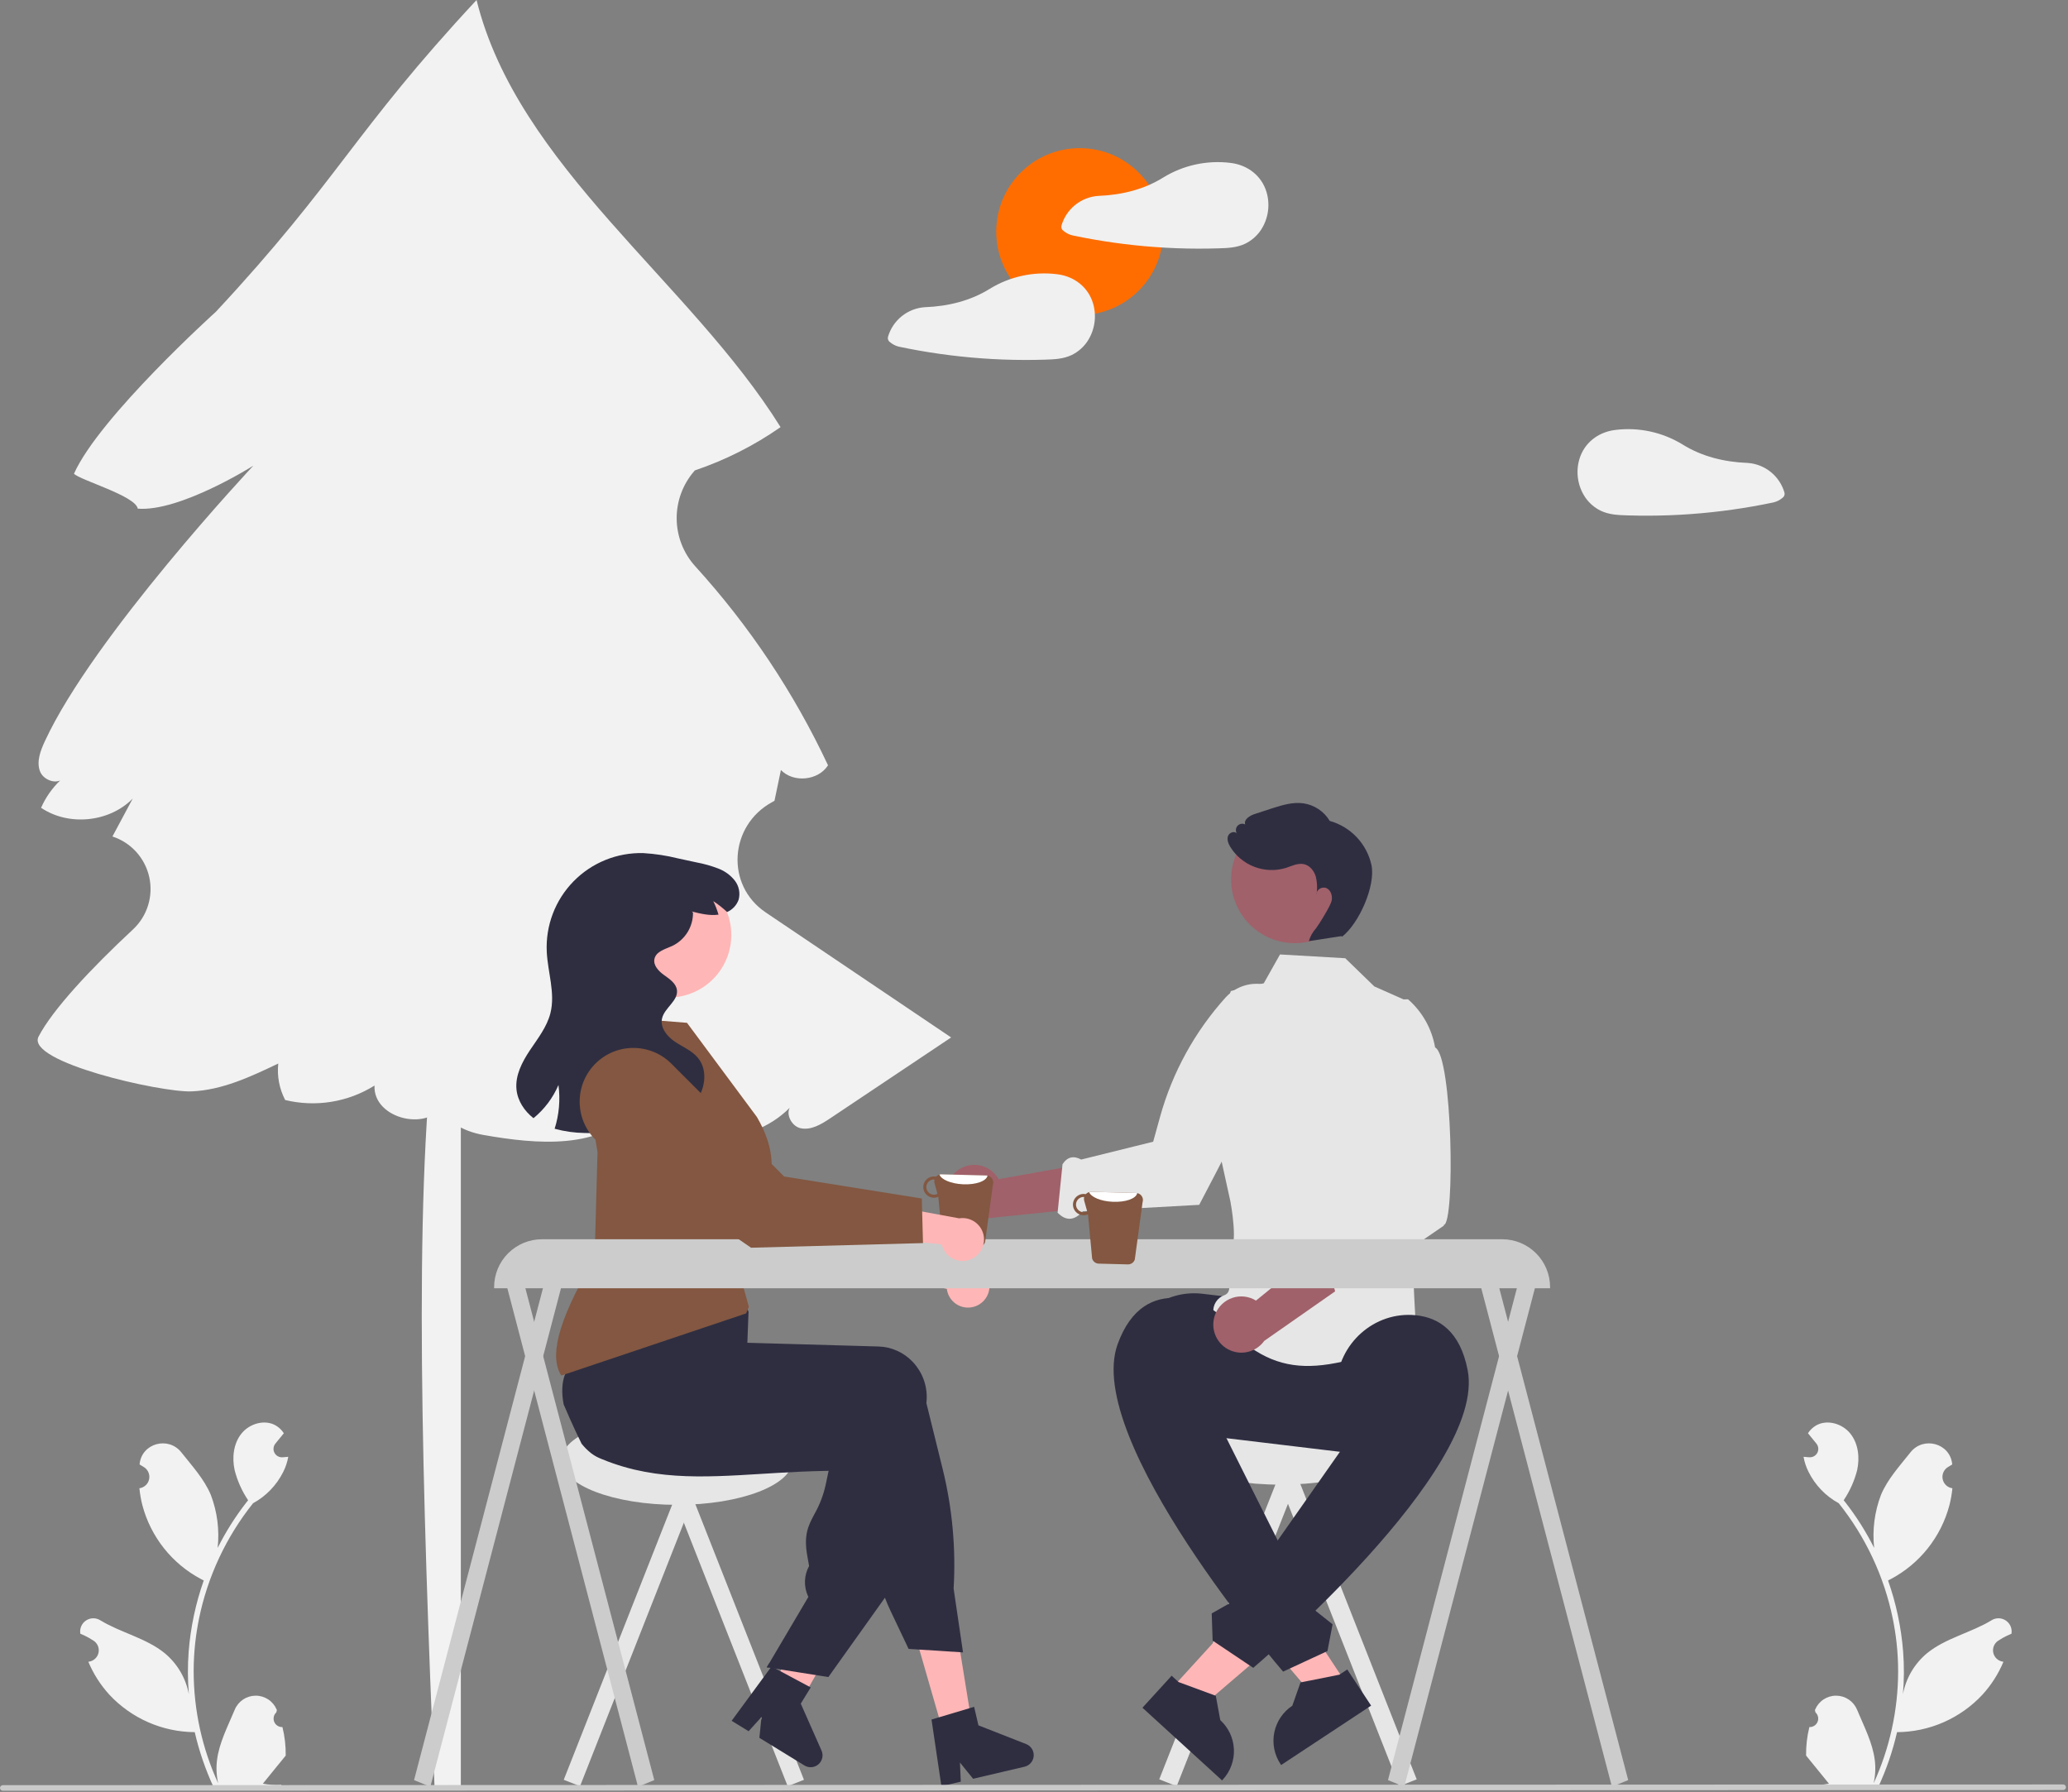 <svg width="883" height="765" viewBox="0 0 883 765" fill="none" xmlns="http://www.w3.org/2000/svg">
<rect x="0" y="0" width="883" height="765" fill="#808080" stroke="none"/>
<g clip-path="url(#clip0_55_159)">
<path d="M329.604 342.483C329.975 342.28 330.339 342.07 330.695 341.853C331.608 337.478 332.522 333.104 333.435 328.729C338.812 334.314 349.385 333.26 353.553 326.724C339.019 295.721 319.906 267.079 296.857 241.758C291.832 236.211 289.013 229.017 288.932 221.533C288.851 214.049 291.513 206.795 296.417 201.141C296.505 201.038 296.592 200.935 296.679 200.83C309.694 196.434 322.019 190.211 333.284 182.346C294.654 120.282 220.994 70.976 203.486 0C150.813 56.564 144.9 76.486 92.228 133.05C92.228 133.05 42.353 178.055 31.588 202.241C34.233 205.02 57.913 211.687 58.824 217.15C76.883 218.598 108.171 198.803 108.171 198.803C108.171 198.803 39.881 271.608 19.148 316.452C17.28 320.49 15.507 325.101 17.071 329.266C18.32 332.591 22.8 334.508 25.685 333.187C22.238 336.511 19.471 340.474 17.537 344.855C29.327 352.824 46.714 351.072 56.679 340.913C53.791 346.308 50.903 351.703 48.015 357.099L48.02 357.111C51.922 358.386 55.423 360.657 58.178 363.699C60.933 366.741 62.847 370.45 63.73 374.458C64.614 378.467 64.436 382.636 63.214 386.555C61.993 390.473 59.77 394.005 56.766 396.802C38.845 413.469 22.471 430.988 16.47 442.525C10.826 453.379 68.783 466.462 81.819 465.926C94.855 465.389 107.04 459.661 118.814 454.039C118.24 459.408 119.267 464.826 121.765 469.613C128.213 471.177 134.909 471.438 141.459 470.379C148.009 469.32 154.281 466.963 159.908 463.446C159.205 477.966 184.229 483.712 189.932 470.341C187.792 478.201 198.194 483.068 206.215 484.492C229.102 488.555 256.72 491.025 271.612 473.178C288.753 490.461 320.163 490.133 337.204 472.91C335.527 475.881 338.094 480.882 341.892 481.67C346.367 482.598 350.72 479.939 354.52 477.399C371.72 465.9 388.92 454.401 406.12 442.902L326.927 389.515C309.692 377.897 311.378 352.475 329.604 342.483Z" fill="#F2F2F2"/>
<path d="M196.767 763.795H185.581C180.282 636.618 176.467 514.917 185.581 440.965H196.767L196.767 763.795Z" fill="#F2F2F2"/>
<path d="M772.566 737.31C773.306 737.344 774.039 737.15 774.665 736.754C775.291 736.357 775.78 735.778 776.065 735.095C776.351 734.411 776.42 733.656 776.262 732.932C776.105 732.208 775.729 731.55 775.185 731.047C775.094 730.685 775.028 730.425 774.937 730.063C774.97 729.984 775.002 729.906 775.035 729.827C775.781 728.066 777.03 726.564 778.626 725.511C780.223 724.458 782.094 723.9 784.007 723.907C785.919 723.914 787.787 724.486 789.375 725.551C790.963 726.616 792.201 728.127 792.934 729.893C795.861 736.944 799.588 744.006 800.506 751.461C800.91 754.756 800.74 758.097 800.002 761.334C806.878 746.335 810.448 730.034 810.471 713.535C810.473 709.394 810.243 705.257 809.782 701.143C809.402 697.77 808.874 694.42 808.198 691.095C804.513 673.054 796.601 656.144 785.111 641.754C779.55 638.72 775.053 634.054 772.226 628.385C771.201 626.347 770.477 624.172 770.076 621.927C770.704 622.009 771.341 622.06 771.969 622.101C772.164 622.112 772.37 622.122 772.565 622.132L772.639 622.136C773.328 622.167 774.012 621.998 774.607 621.649C775.203 621.3 775.685 620.787 775.996 620.171C776.307 619.555 776.433 618.862 776.359 618.176C776.285 617.489 776.014 616.839 775.579 616.303C775.308 615.97 775.037 615.637 774.766 615.304C774.354 614.79 773.933 614.286 773.521 613.772C773.474 613.723 773.429 613.671 773.388 613.617C772.915 613.031 772.442 612.455 771.969 611.869C772.832 610.529 773.994 609.406 775.362 608.589C780.103 605.812 786.644 607.735 790.068 612.023C793.503 616.312 794.151 622.328 792.958 627.686C791.785 632.245 789.844 636.571 787.219 640.479C787.477 640.808 787.744 641.126 788.001 641.456C792.701 647.499 796.797 653.988 800.231 660.83C799.396 653.165 800.392 645.411 803.139 638.206C805.922 631.491 811.139 625.836 815.734 620.031C821.252 613.058 832.569 616.101 833.541 624.94C833.55 625.026 833.559 625.111 833.568 625.197C832.886 625.582 832.218 625.99 831.564 626.423C830.743 626.971 830.107 627.755 829.739 628.671C829.371 629.588 829.289 630.594 829.502 631.558C829.716 632.522 830.216 633.399 830.936 634.074C831.657 634.75 832.564 635.191 833.54 635.342L833.64 635.357C833.397 637.817 832.968 640.254 832.355 642.648C830.58 649.333 827.443 655.578 823.141 660.993C818.839 666.408 813.465 670.876 807.355 674.117C806.954 674.323 806.563 674.528 806.162 674.724C809.612 684.501 811.776 694.685 812.6 705.02C813.066 711.117 813.039 717.242 812.518 723.335L812.548 723.119C813.865 716.344 817.479 710.23 822.781 705.811C830.655 699.343 841.78 696.961 850.275 691.761C851.178 691.182 852.228 690.872 853.301 690.87C854.374 690.867 855.425 691.172 856.33 691.747C857.236 692.322 857.958 693.144 858.412 694.116C858.866 695.089 859.032 696.17 858.891 697.234C858.88 697.31 858.868 697.385 858.856 697.461C857.59 697.977 856.357 698.571 855.164 699.24C854.482 699.625 853.814 700.034 853.16 700.466C852.339 701.014 851.703 701.798 851.335 702.715C850.967 703.631 850.884 704.637 851.098 705.601C851.312 706.565 851.811 707.442 852.532 708.118C853.253 708.793 854.16 709.235 855.136 709.385L855.236 709.4C855.308 709.411 855.37 709.421 855.442 709.431C853.278 714.598 850.241 719.353 846.464 723.489C841.798 728.496 836.159 732.497 829.892 735.247C823.625 737.996 816.862 739.437 810.019 739.481H810.008C808.151 747.553 805.459 755.411 801.977 762.928H773.285C773.182 762.609 773.09 762.28 772.997 761.961C775.653 762.128 778.319 761.969 780.936 761.488C778.807 758.876 776.679 756.243 774.55 753.631C774.502 753.582 774.458 753.531 774.416 753.477C773.336 752.14 772.246 750.813 771.167 749.476L771.166 749.475C771.108 745.377 771.579 741.288 772.565 737.311L772.566 737.31Z" fill="#F2F2F2"/>
<path d="M120.595 737.31C119.855 737.344 119.123 737.15 118.497 736.754C117.871 736.357 117.382 735.778 117.096 735.095C116.81 734.411 116.741 733.656 116.899 732.932C117.056 732.208 117.433 731.55 117.977 731.047C118.068 730.685 118.133 730.425 118.224 730.063C118.192 729.984 118.159 729.906 118.126 729.827C117.38 728.066 116.131 726.564 114.535 725.511C112.939 724.458 111.067 723.9 109.155 723.907C107.242 723.914 105.375 724.486 103.786 725.551C102.198 726.616 100.96 728.127 100.227 729.893C97.3 736.944 93.573 744.006 92.655 751.461C92.251 754.756 92.422 758.097 93.159 761.334C86.284 746.335 82.713 730.034 82.69 713.535C82.689 709.394 82.919 705.257 83.379 701.143C83.76 697.77 84.288 694.42 84.963 691.095C88.648 673.054 96.561 656.144 108.05 641.754C113.611 638.72 118.108 634.054 120.936 628.385C121.96 626.347 122.684 624.172 123.085 621.927C122.458 622.009 121.82 622.06 121.193 622.101C120.997 622.112 120.792 622.122 120.596 622.132L120.523 622.136C119.833 622.167 119.149 621.998 118.554 621.649C117.958 621.3 117.476 620.787 117.165 620.171C116.855 619.555 116.729 618.862 116.803 618.175C116.877 617.489 117.148 616.839 117.582 616.303C117.853 615.97 118.124 615.637 118.395 615.304C118.807 614.79 119.228 614.286 119.64 613.772C119.687 613.723 119.732 613.671 119.773 613.617C120.247 613.031 120.72 612.455 121.193 611.869C120.329 610.529 119.168 609.406 117.799 608.589C113.058 605.812 106.518 607.735 103.093 612.023C99.658 616.312 99.011 622.328 100.203 627.686C101.377 632.245 103.317 636.571 105.942 640.479C105.685 640.808 105.417 641.126 105.16 641.456C100.46 647.499 96.364 653.988 92.93 660.83C93.766 653.165 92.769 645.411 90.022 638.206C87.239 631.491 82.022 625.836 77.427 620.031C71.909 613.058 60.593 616.101 59.62 624.94C59.611 625.026 59.602 625.111 59.593 625.197C60.275 625.582 60.943 625.99 61.597 626.423C62.418 626.971 63.054 627.755 63.422 628.671C63.79 629.588 63.873 630.594 63.659 631.558C63.446 632.522 62.946 633.399 62.225 634.074C61.505 634.75 60.597 635.191 59.621 635.342L59.521 635.357C59.764 637.817 60.194 640.254 60.806 642.648C62.581 649.333 65.718 655.578 70.02 660.993C74.322 666.408 79.697 670.876 85.806 674.117C86.207 674.322 86.598 674.528 86.999 674.724C83.549 684.5 81.385 694.685 80.561 705.02C80.095 711.117 80.123 717.242 80.644 723.335L80.613 723.119C79.296 716.344 75.682 710.23 70.38 705.811C62.506 699.343 51.381 696.961 42.886 691.761C41.983 691.182 40.933 690.872 39.861 690.87C38.788 690.867 37.736 691.171 36.831 691.747C35.925 692.322 35.203 693.144 34.749 694.116C34.296 695.089 34.129 696.17 34.27 697.234C34.282 697.31 34.293 697.385 34.305 697.461C35.571 697.977 36.804 698.571 37.997 699.24C38.679 699.625 39.347 700.034 40.001 700.466C40.822 701.014 41.458 701.798 41.826 702.715C42.194 703.631 42.277 704.637 42.063 705.601C41.85 706.565 41.35 707.442 40.629 708.118C39.909 708.793 39.001 709.235 38.025 709.385L37.925 709.4C37.853 709.411 37.791 709.421 37.719 709.431C39.883 714.598 42.92 719.353 46.697 723.489C51.363 728.496 57.002 732.497 63.269 735.247C69.536 737.996 76.299 739.437 83.143 739.48H83.153C85.011 747.553 87.702 755.411 91.185 762.927H119.876C119.979 762.609 120.072 762.28 120.164 761.961C117.509 762.128 114.842 761.969 112.225 761.488C114.354 758.876 116.483 756.243 118.611 753.631C118.659 753.582 118.704 753.531 118.745 753.477C119.825 752.14 120.915 750.813 121.995 749.476L121.995 749.475C122.053 745.377 121.583 741.288 120.596 737.311L120.595 737.31Z" fill="#F2F2F2"/>
<path d="M544.241 605.685L536.792 608.621L597.461 762.561L604.91 759.626L544.241 605.685Z" fill="#E6E6E6"/>
<path d="M494.981 759.625L502.43 762.561L563.099 608.62L555.65 605.685L494.981 759.625Z" fill="#E6E6E6"/>
<path d="M546.832 633.821C576.065 633.821 599.763 624.66 599.763 613.36C599.763 602.06 576.065 592.899 546.832 592.899C517.599 592.899 493.901 602.06 493.901 613.36C493.901 624.66 517.599 633.821 546.832 633.821Z" fill="#E6E6E6"/>
<path d="M590.999 622.057L506.313 611.9C502.401 611.431 498.62 610.196 495.186 608.266C491.752 606.335 488.731 603.748 486.297 600.65C483.863 597.552 482.062 594.006 480.999 590.212C479.936 586.419 479.63 582.453 480.099 578.541C480.568 574.63 481.803 570.849 483.733 567.415C485.664 563.98 488.251 560.96 491.349 558.526C494.447 556.091 497.993 554.291 501.787 553.228C505.58 552.164 509.546 551.858 513.458 552.327L598.144 562.484C606.044 563.432 613.244 567.479 618.16 573.735C623.076 579.991 625.306 587.943 624.358 595.843C623.411 603.743 619.364 610.943 613.108 615.859C606.852 620.775 598.899 623.005 590.999 622.057V622.057Z" fill="#2F2E41"/>
<path d="M574.396 409.081L586.808 421.121L602.675 428.159C601.289 429.118 593.984 527.55 603.396 531.647C611.411 535.135 603.243 538.02 603.52 546.14C603.797 554.26 604.834 570.96 604.834 570.96C560.782 587.919 543.683 589.561 518.076 560.464C517.9 558.832 518.286 557.19 519.171 555.808C520.055 554.427 521.386 553.389 522.941 552.867C528.62 550.675 519.946 536.223 524.574 534.535C529.202 532.848 525.365 512.935 525.365 512.935L515.508 468.07L513.094 461.293L525.549 423.089L539.607 419.786L546.541 407.469L574.396 409.081Z" fill="#E6E6E6"/>
<path d="M408.436 500C409.784 498.894 411.359 498.098 413.048 497.667C414.737 497.235 416.501 497.179 418.214 497.503C419.927 497.827 421.549 498.523 422.964 499.541C424.379 500.559 425.554 501.875 426.406 503.397L468.13 495.964L459.418 516.191L421.131 520.149C418.48 521.41 415.459 521.655 412.64 520.837C409.821 520.02 407.399 518.197 405.834 515.713C404.27 513.229 403.67 510.258 404.15 507.362C404.629 504.466 406.154 501.847 408.436 500H408.436Z" fill="#A0616A"/>
<path d="M451.579 517.707C455.24 521.491 458.838 521.037 462.384 517.109L512.036 514.364L512.189 514.075C512.364 513.744 522.828 493.923 532.109 475.371C533.538 472.515 534.939 469.688 536.27 466.967C536.845 465.793 537.405 464.64 537.952 463.509C541.636 455.88 544.572 449.431 545.719 446.043C548.372 438.46 548.351 430.199 545.661 422.63L545.584 422.447L545.411 422.347C541.887 420.329 537.78 419.572 533.767 420.201C529.755 420.83 526.076 422.808 523.339 425.808C510.198 440.364 500.621 457.775 495.363 476.666L492.384 487.415L461.653 495.028C458.517 493.336 455.813 493.756 453.686 497.001L451.579 517.707Z" fill="#E6E6E6"/>
<path d="M499.819 721.289L510.364 730.911L552.496 694.815L536.932 680.614L499.819 721.289Z" fill="#FFB6B6"/>
<path d="M500.27 715.391L503.239 718.099L519.127 723.961L521.038 734.341L521.039 734.341C524.548 737.544 526.642 742.01 526.859 746.757C527.076 751.503 525.399 756.142 522.196 759.652L521.804 760.082L487.802 729.056L500.27 715.391Z" fill="#2F2E41"/>
<path d="M579.705 608.993L570.603 591.417C571.363 573.621 586.799 559.717 604.523 561.491C614.393 562.479 623.452 568.356 626.67 584.944C634.945 627.6 535.11 712.028 535.11 712.028L517.771 700.403L517.383 688.788L527.548 683.031L527.923 673.151L537.566 669.007L579.705 608.993Z" fill="#2F2E41"/>
<path d="M579.963 378.046C581.401 363.086 570.439 349.792 555.479 348.354C540.519 346.916 527.225 357.877 525.787 372.838C524.348 387.798 535.31 401.092 550.271 402.53C565.231 403.969 578.525 393.007 579.963 378.046Z" fill="#A0616A"/>
<path d="M574.785 718.62L562.87 726.482L526.875 684.264L544.461 672.661L574.785 718.62Z" fill="#FFB6B6"/>
<path d="M585.445 728.165L547.025 753.515L546.704 753.029C544.088 749.063 543.153 744.22 544.107 739.565C545.061 734.911 547.825 730.825 551.791 728.208L551.792 728.207L555.296 718.253L571.904 714.937L575.257 712.724L585.445 728.165Z" fill="#2F2E41"/>
<path d="M520.326 607.288L531.592 588.971C533.613 571.274 520.532 555.135 502.748 554.126C492.844 553.565 482.98 557.959 477.217 573.843C462.399 614.689 547.863 713.638 547.863 713.638L566.801 704.856L568.994 693.443L559.85 686.173L561.019 676.355L552.139 670.76L520.326 607.288Z" fill="#2F2E41"/>
<path d="M562.183 381.928C562.208 381.577 562.233 381.225 562.256 380.873C562.14 381.212 562.114 381.576 562.183 381.928V381.928Z" fill="#2F2E41"/>
<path d="M585.597 369.331C584.622 364.864 582.448 360.747 579.309 357.423C576.17 354.099 572.184 351.694 567.78 350.466C566.572 348.444 564.927 346.718 562.964 345.415C561.002 344.113 558.773 343.266 556.441 342.938C552.061 342.355 547.671 343.654 543.46 344.992C540.858 345.819 538.263 346.667 535.675 347.536C533.567 348.244 530.977 349.859 531.677 351.969C531.145 351.692 530.536 351.598 529.945 351.702C529.355 351.807 528.815 352.104 528.41 352.546C528.006 352.989 527.759 353.553 527.708 354.151C527.657 354.749 527.805 355.347 528.129 355.851C527.152 354.591 524.893 355.399 524.349 356.898C523.806 358.398 524.446 360.059 525.241 361.441C527.633 365.373 531.262 368.4 535.559 370.049C539.856 371.698 544.578 371.874 548.986 370.552C551.564 369.708 554.199 368.323 556.84 368.942C559.333 369.526 561.127 371.837 561.837 374.297C562.355 376.448 562.497 378.673 562.256 380.873C562.592 380.092 563.224 379.476 564.014 379.16C564.803 378.845 565.685 378.855 566.467 379.189C568.35 380.127 569.026 382.603 568.56 384.654C568.093 386.706 563.199 394.661 561.906 396.32C560.489 397.886 559.447 399.754 558.858 401.781C563.498 401.068 568.138 400.354 572.779 399.641L573.031 399.894C580.225 394.303 587.417 378.259 585.597 369.331Z" fill="#2F2E41"/>
<path d="M518.926 560.992C519.568 559.371 520.558 557.911 521.825 556.714C523.093 555.517 524.607 554.612 526.263 554.064C527.918 553.515 529.673 553.336 531.404 553.54C533.136 553.743 534.802 554.324 536.285 555.24L569.158 528.49L571.359 550.403L539.805 572.447C538.099 574.836 535.577 576.517 532.715 577.17C529.853 577.824 526.851 577.405 524.277 575.993C521.704 574.581 519.738 572.274 518.751 569.51C517.765 566.745 517.827 563.714 518.926 560.992L518.926 560.992Z" fill="#A0616A"/>
<path d="M570.936 554.467C574.897 555.884 577.96 554.831 579.211 548.797L616.476 523.266L616.469 522.939C621.33 522.563 620.218 450.699 612.763 447.184C611.402 439.267 607.375 432.054 601.349 426.742L601.192 426.619L600.993 426.616C596.932 426.562 592.974 427.893 589.771 430.391C586.568 432.889 584.312 436.403 583.375 440.355C578.951 459.459 579.028 479.33 583.6 498.399L586.213 509.243L569.946 523.013C565.451 521.836 563.457 523.645 563.786 528.227L570.936 554.467Z" fill="#E6E6E6"/>
<path d="M286.67 616.187L279.72 618.926L336.327 762.561L343.277 759.822L286.67 616.187Z" fill="#E6E6E6"/>
<path d="M240.708 759.822L247.658 762.561L304.265 618.926L297.315 616.187L240.708 759.822Z" fill="#E6E6E6"/>
<path d="M289.087 642.439C316.363 642.439 338.475 633.892 338.475 623.348C338.475 612.805 316.363 604.257 289.087 604.257C261.812 604.257 239.7 612.805 239.7 623.348C239.7 633.892 261.812 642.439 289.087 642.439Z" fill="#E6E6E6"/>
<path d="M259.122 403.342C260.241 410.343 264.095 416.612 269.836 420.773C275.576 424.933 282.734 426.643 289.736 425.528C290.529 425.401 291.311 425.239 292.082 425.042C298.552 423.405 304.176 419.406 307.847 413.832C311.518 408.258 312.971 401.513 311.921 394.922C311.588 392.824 311.005 390.773 310.182 388.814C307.658 382.78 303.01 377.88 297.117 375.043C291.224 372.205 284.495 371.627 278.205 373.417C271.914 375.207 266.497 379.241 262.981 384.755C259.464 390.27 258.091 396.883 259.122 403.342H259.122Z" fill="#FFB6B6"/>
<path d="M403.257 741.338L415.264 737.768L407.322 688.687L389.601 693.957L403.257 741.338Z" fill="#FFB6B6"/>
<path d="M329.623 721.965C330.354 722.602 331.086 723.231 331.827 723.861C333.3 725.119 334.792 726.364 336.286 727.592C337.038 728.207 337.797 728.824 338.55 729.43L338.546 729.455L338.594 729.471L338.609 729.482L339.822 729.993L342.393 725.492L343.578 723.419L345.253 720.483L348.323 715.112L364.484 686.829L347.46 679.653L346.366 682.262L346.357 682.26L345.817 683.553L335.651 707.676L333.576 712.608L333.51 712.757L332.262 715.702L331.185 718.255L329.986 721.107L329.623 721.965Z" fill="#FFB6B6"/>
<path d="M240.673 599.566C241.511 601.547 242.374 603.525 243.248 605.487C244.872 609.139 246.56 612.751 248.314 616.323C248.312 616.331 248.321 616.333 248.328 616.342C249.454 617.774 250.744 619.07 252.17 620.203C252.228 620.263 252.296 620.307 252.356 620.359C253.408 621.179 254.558 621.866 255.78 622.405C256.221 622.593 256.67 622.781 257.111 622.969C258.704 623.625 260.291 624.221 261.875 624.774C264.696 625.75 267.512 626.577 270.323 627.255C270.549 627.316 270.776 627.369 271.003 627.422C282.598 630.141 294.238 630.564 306.518 630.181C312.581 629.998 318.801 629.614 325.243 629.214C327.349 629.077 329.462 628.949 331.599 628.826C331.76 628.817 331.931 628.802 332.1 628.796C335.154 628.615 338.256 628.451 341.43 628.307C345.425 628.124 349.54 627.986 353.804 627.914L352.583 633.712C351.625 638.17 349.988 642.454 347.73 646.415C345.139 651.316 343.088 655.193 344.696 664.196L345.468 668.554C344.403 670.488 343.802 672.643 343.71 674.85C343.619 677.056 344.04 679.253 344.941 681.269L345.159 681.749L328.497 709.961L327.417 711.79L333.508 712.755L341 713.95L353.699 715.961L377.845 682.103L379 680.487L379.014 680.397L388.309 609.453C388.384 608.826 388.434 608.187 388.451 607.551C388.566 604.666 388.104 601.786 387.094 599.081C386.084 596.376 384.546 593.899 382.568 591.795C380.675 589.764 378.398 588.131 375.868 586.988C373.338 585.846 370.606 585.218 367.831 585.141L361.431 584.959L348.355 584.586L339.143 584.328L338.959 584.324L311.794 583.551L311.117 575.461L310.785 575.274L300.229 569.391L263.718 549.044L263.625 548.996L261.223 547.658L260.842 548.102C260.728 548.235 260.615 548.368 260.51 548.503C257.274 552.621 254.468 557.06 252.134 561.748C248.247 569.396 244.799 577.259 241.807 585.299C241.676 585.648 241.558 585.966 241.454 586.252L241.415 586.338C241.369 586.473 241.338 586.561 241.326 586.584C239.843 590.165 239.746 594.805 240.673 599.566Z" fill="#2F2E41"/>
<path d="M243.161 573.273C243.367 572.767 243.607 572.259 243.853 571.769C245.774 568.063 247.898 564.466 250.215 560.994C252.825 557.037 255.868 552.839 259.414 548.333C261.13 546.15 262.961 543.889 264.909 541.547C265.885 540.374 266.895 539.181 267.939 537.968C267.981 537.911 268.026 537.857 268.074 537.804L268.374 537.448L305.912 548.655L316.894 552.795L319.616 560.078L319.542 561.873C319.55 561.875 319.55 561.875 319.541 561.882L319.354 566.776L319.352 566.785L319.11 573.251L319.177 573.253L340.804 573.863L363.092 574.494L375.064 574.836C377.839 574.912 380.571 575.54 383.101 576.682C385.631 577.824 387.909 579.458 389.801 581.489C391.778 583.594 393.316 586.071 394.326 588.776C395.337 591.481 395.798 594.36 395.684 597.246C395.667 597.831 395.622 598.429 395.555 599.015L402.469 626.994C406.607 643.728 408.196 660.99 407.183 678.198L411.189 705.431L410.017 705.354L392.564 704.228L387.954 703.935L380.265 687.75C379.389 685.905 378.578 684.021 377.848 682.107C376.641 678.978 375.636 675.776 374.837 672.52L361.356 617.608C359.638 617.631 357.939 617.641 356.258 617.641C348.48 617.67 341.041 617.52 333.941 617.191C310.856 616.131 291.182 613.217 274.035 608.299C269.219 606.923 264.597 605.384 260.169 603.682C258.544 603.064 256.945 602.421 255.373 601.755C255.002 601.604 254.639 601.454 254.278 601.296C251.028 599.885 248.184 597.682 246.006 594.888C243.827 592.094 242.385 588.799 241.81 585.303C241.105 581.246 241.574 577.072 243.161 573.273V573.273Z" fill="#2F2E41"/>
<path d="M400.899 733.155L413.891 729.28L415.929 728.67L417.778 736.577L438.16 744.57C439.168 744.964 440.024 745.671 440.602 746.586C441.18 747.501 441.45 748.577 441.373 749.656C441.296 750.736 440.875 751.763 440.173 752.586C439.471 753.41 438.524 753.987 437.47 754.234L415.502 759.386L409.885 752.454L410.239 760.619L401.964 762.561L397.74 734.101L400.899 733.155Z" fill="#2F2E41"/>
<path d="M328.497 709.961L327.417 711.79L328.188 711.912L328.497 709.961Z" fill="#2F2E41"/>
<path d="M332.328 712.995L344.286 719.384L346.164 720.384L341.914 727.303L350.773 747.324C351.212 748.314 351.323 749.418 351.09 750.474C350.856 751.531 350.291 752.486 349.477 753.199C348.662 753.912 347.641 754.345 346.563 754.437C345.484 754.528 344.405 754.272 343.482 753.706L324.248 741.909L325.134 733.031L319.64 739.082L312.394 734.64L329.418 711.445L332.328 712.995Z" fill="#2F2E41"/>
<path d="M415.971 557.837C414.699 558.227 413.357 558.332 412.04 558.147C410.723 557.962 409.462 557.49 408.347 556.765C407.232 556.04 406.289 555.079 405.586 553.95C404.882 552.822 404.434 551.552 404.274 550.232L372.673 543.384L384.684 531.634L412.852 539.938C415.088 539.816 417.291 540.519 419.044 541.913C420.797 543.307 421.977 545.296 422.362 547.502C422.746 549.708 422.308 551.979 421.13 553.884C419.952 555.789 418.117 557.195 415.971 557.837V557.837Z" fill="#FFB6B6"/>
<path d="M323.16 543.074L264.827 493.225C260.207 489.268 257.346 483.641 256.87 477.578C256.395 471.514 258.344 465.51 262.29 460.882V460.882C264.478 458.322 267.202 456.275 270.27 454.886C273.338 453.498 276.674 452.802 280.041 452.847C283.408 452.893 286.724 453.679 289.753 455.15C292.781 456.622 295.449 458.742 297.567 461.36L340.405 514.33L397.863 529.842L396.373 548.822L323.16 543.074Z" fill="#835741"/>
<path d="M255.129 491.897L253.894 537.141C236.892 565.866 234.958 579.814 239.664 587.251L318.575 560.713L319.753 557.9L314.404 538.684L321.022 517.826C322.188 515.646 338.01 502.256 323.178 476.856L293.34 436.66L282.552 435.792C278.611 445.908 272.6 450.927 265.499 453.26C249.441 467.978 251.8 470.373 255.129 491.897Z" fill="#835741"/>
<path d="M315.391 384.064C314.976 385.239 314.324 386.316 313.474 387.227C312.624 388.138 311.596 388.864 310.453 389.36C308.629 387.64 306.657 386.084 304.559 384.712C305.471 386.563 306.218 388.49 306.792 390.472C306.751 390.481 306.717 390.481 306.676 390.489C302.891 390.995 299.089 390.057 295.387 389.128L295.902 389.601C295.934 392.568 295.118 395.483 293.551 398.003C291.983 400.523 289.73 402.544 287.054 403.828C284.091 405.189 280.181 406.135 279.451 409.306C278.803 412.112 281.235 414.627 283.576 416.295C285.917 417.963 288.656 419.789 289.038 422.645C289.652 427.293 283.692 430.24 282.68 434.813C281.8 438.731 284.829 442.466 288.158 444.707C291.486 446.948 295.404 448.492 297.977 451.58C302.534 457.05 301.065 465.774 296.367 471.127C295.858 471.71 295.315 472.262 294.74 472.779C293.454 471.154 292.047 469.628 290.532 468.214C288.708 466.493 286.736 464.938 284.638 463.566C285.55 465.417 286.297 467.344 286.871 469.326C287.621 471.869 288.097 474.485 288.291 477.128C284.907 478.735 281.358 479.968 277.708 480.806C268.516 483.055 259.059 484.027 249.602 483.694C245.283 483.627 240.989 483.019 236.82 481.885C238.728 475.855 239.287 469.479 238.455 463.209C236.09 468.718 232.432 473.576 227.789 477.369C223.896 474.306 221.008 469.965 220.526 465.076C219.937 459.067 222.958 453.323 226.312 448.301C229.673 443.28 233.541 438.382 235.019 432.53C237.177 423.998 233.881 415.125 233.458 406.334C233.19 400.807 234.066 395.283 236.032 390.109C237.997 384.936 241.01 380.224 244.881 376.269C248.752 372.313 253.398 369.2 258.529 367.124C263.659 365.047 269.162 364.052 274.695 364.202C279.682 364.494 284.631 365.25 289.478 366.459C292.109 367.024 294.732 367.596 297.363 368.161C300.617 368.764 303.807 369.67 306.892 370.867C309.581 371.917 311.944 373.661 313.74 375.922C314.622 377.061 315.231 378.388 315.517 379.8C315.804 381.212 315.761 382.672 315.391 384.064Z" fill="#2F2E41"/>
<path d="M661.86 549.975H210.979V549.475C210.985 544.061 213.138 538.87 216.966 535.042C220.795 531.213 225.985 529.06 231.399 529.054H641.439C646.853 529.06 652.044 531.213 655.872 535.042C659.7 538.87 661.854 544.061 661.86 549.475V549.975Z" fill="#CCCCCC"/>
<path d="M695.214 759.945L688.264 762.795L631.656 546.824L638.607 543.973L695.214 759.945Z" fill="#CCCCCC"/>
<path d="M592.645 759.945L599.595 762.795L656.202 546.824L649.252 543.973L592.645 759.945Z" fill="#CCCCCC"/>
<path d="M279.364 759.945L272.414 762.795L215.807 546.824L222.757 543.973L279.364 759.945Z" fill="#CCCCCC"/>
<path d="M176.795 759.945L183.745 762.795L240.352 546.824L233.402 543.973L176.795 759.945Z" fill="#CCCCCC"/>
<path d="M487.861 513.249C487.996 512.843 488.043 512.412 487.997 511.987C487.952 511.561 487.816 511.15 487.599 510.781C487.381 510.412 487.087 510.095 486.737 509.849C486.386 509.603 485.987 509.436 485.566 509.357C485.411 509.324 485.252 509.304 485.093 509.298L465.904 508.803C465.473 508.799 465.047 508.884 464.651 509.055C464.256 509.226 463.901 509.477 463.609 509.793C463.34 509.736 463.066 509.707 462.791 509.708C462.193 509.693 461.599 509.795 461.04 510.009C460.482 510.224 459.972 510.546 459.539 510.958C459.105 511.37 458.757 511.863 458.515 512.409C458.272 512.956 458.139 513.544 458.124 514.142C458.109 514.74 458.212 515.334 458.427 515.892C458.642 516.45 458.965 516.96 459.377 517.393C459.789 517.826 460.283 518.174 460.829 518.416C461.376 518.658 461.965 518.79 462.563 518.804C463.25 518.818 463.932 518.678 464.558 518.394L466.324 537.271C466.493 537.892 466.86 538.441 467.367 538.836C467.875 539.231 468.497 539.452 469.14 539.464L481.615 539.785C482.254 539.797 482.879 539.605 483.402 539.239C483.926 538.873 484.319 538.35 484.527 537.746L487.861 513.249ZM462.603 517.502C461.741 517.48 460.924 517.117 460.33 516.492C459.737 515.868 459.415 515.034 459.435 514.173C459.455 513.312 459.816 512.494 460.438 511.898C461.06 511.303 461.894 510.978 462.755 510.996C462.816 510.996 462.87 511.025 462.931 511.025C462.794 511.546 462.797 512.095 462.94 512.614L464.196 517.113C463.71 517.385 463.159 517.52 462.603 517.502V517.502Z" fill="#835741"/>
<path d="M485.566 509.357C485.157 511.695 480.561 513.338 475.034 513.052C469.952 512.818 465.796 511.034 465.035 508.919C465.317 508.835 465.61 508.796 465.904 508.803L485.093 509.298C485.252 509.304 485.41 509.324 485.566 509.357Z" fill="white"/>
<path d="M423.948 505.778C424.083 505.372 424.13 504.942 424.084 504.516C424.039 504.09 423.903 503.679 423.686 503.311C423.468 502.942 423.174 502.624 422.824 502.378C422.473 502.133 422.074 501.965 421.653 501.887C421.497 501.853 421.339 501.834 421.18 501.828L401.991 501.332C401.56 501.328 401.133 501.414 400.738 501.585C400.343 501.755 399.988 502.007 399.695 502.323C399.427 502.265 399.153 502.237 398.878 502.238C397.672 502.209 396.505 502.659 395.631 503.491C394.758 504.322 394.25 505.466 394.22 506.672C394.19 507.877 394.639 509.045 395.47 509.919C396.301 510.794 397.444 511.302 398.65 511.334C399.337 511.348 400.019 511.208 400.645 510.924L402.411 529.801C402.58 530.421 402.946 530.97 403.454 531.366C403.962 531.761 404.584 531.981 405.227 531.994L417.702 532.315C418.34 532.326 418.966 532.135 419.489 531.768C420.012 531.402 420.406 530.879 420.613 530.275L423.948 505.778ZM398.689 510.032C397.828 510.009 397.011 509.646 396.417 509.022C395.824 508.398 395.501 507.564 395.522 506.703C395.542 505.841 395.903 505.023 396.525 504.428C397.147 503.832 397.98 503.508 398.842 503.525C398.903 503.526 398.956 503.554 399.017 503.555C398.881 504.076 398.884 504.624 399.027 505.144L400.283 509.642C399.797 509.914 399.246 510.049 398.689 510.032V510.032Z" fill="#835741"/>
<path d="M421.653 501.887C421.244 504.224 416.648 505.868 411.121 505.582C406.039 505.348 401.884 503.563 401.122 501.448C401.404 501.365 401.697 501.326 401.991 501.333L421.18 501.828C421.339 501.834 421.497 501.854 421.653 501.887V501.887Z" fill="white"/>
<path d="M414.54 537.601C413.316 538.122 411.992 538.368 410.663 538.323C409.334 538.277 408.03 537.94 406.845 537.336C405.66 536.732 404.622 535.876 403.803 534.827C402.985 533.778 402.406 532.563 402.109 531.266L369.963 527.776L380.674 514.829L409.558 520.129C411.769 519.773 414.034 520.24 415.923 521.442C417.813 522.645 419.195 524.498 419.809 526.652C420.424 528.806 420.226 531.11 419.255 533.128C418.284 535.146 416.606 536.738 414.54 537.601V537.601Z" fill="#FFB6B6"/>
<path d="M320.691 532.668L257.445 489.22C252.436 485.771 248.999 480.475 247.89 474.495C246.78 468.515 248.088 462.339 251.526 457.323V457.323C253.433 454.547 255.927 452.225 258.832 450.522C261.737 448.819 264.981 447.777 268.335 447.468C271.688 447.16 275.068 447.594 278.234 448.739C281.401 449.884 284.277 451.712 286.658 454.093L334.822 502.271L393.592 511.663L394.103 530.694L320.691 532.668Z" fill="#835741"/>
<path d="M880.941 764.193L1.191 764.5C0.875 764.499 0.574 764.373 0.351 764.15C0.128 763.927 0.003 763.625 0.003 763.31C0.003 762.994 0.128 762.692 0.351 762.469C0.574 762.246 0.875 762.12 1.191 762.119L880.941 761.812C881.256 761.812 881.559 761.937 881.783 762.16C882.006 762.384 882.131 762.686 882.131 763.002C882.131 763.318 882.006 763.621 881.783 763.844C881.559 764.067 881.256 764.193 880.941 764.193V764.193Z" fill="#CACACA"/>
<path d="M461.019 134.52C480.702 134.52 496.659 118.564 496.659 98.88C496.659 79.197 480.702 63.24 461.019 63.24C441.335 63.24 425.379 79.197 425.379 98.88C425.379 118.564 441.335 134.52 461.019 134.52Z" fill="#FF6D00"/>
<path d="M540.789 82.006C538.728 75.102 532.905 70.594 525.868 69.605C525.79 69.594 525.717 69.609 525.64 69.603C525.54 69.573 525.438 69.55 525.335 69.533C515.367 68.319 505.281 70.514 496.72 75.762C488.47 80.912 478.859 83.242 469.141 83.62C469.084 83.622 469.027 83.625 468.969 83.628C465.357 83.868 461.907 85.216 459.089 87.488C456.271 89.76 454.221 92.845 453.218 96.323C453.112 96.749 453.143 97.198 453.309 97.604C453.474 98.011 453.765 98.354 454.139 98.584C455.215 99.497 456.49 100.144 457.862 100.474C460.822 101.102 463.793 101.676 466.774 102.198C472.591 103.216 478.438 104.039 484.315 104.667C496.247 105.945 508.252 106.399 520.245 106.025C524.24 105.9 528.092 105.768 531.752 104.005C534.415 102.69 536.69 100.705 538.353 98.245C539.92 95.88 540.951 93.201 541.372 90.395C541.793 87.59 541.594 84.727 540.789 82.006V82.006Z" fill="#F0F0F0"/>
<path d="M676.808 212.244C678.472 214.704 680.746 216.69 683.409 218.005C687.069 219.768 690.921 219.9 694.916 220.025C706.909 220.399 718.915 219.945 730.846 218.667C736.718 218.037 742.565 217.214 748.388 216.198C751.368 215.676 754.338 215.102 757.299 214.474C758.671 214.144 759.946 213.496 761.023 212.584C761.396 212.354 761.687 212.011 761.852 211.604C762.018 211.197 762.05 210.749 761.943 210.323C760.941 206.845 758.891 203.759 756.072 201.488C753.254 199.216 749.804 197.868 746.192 197.627C746.135 197.625 746.077 197.622 746.02 197.62C736.302 197.241 726.691 194.912 718.442 189.762C709.88 184.514 699.794 182.318 689.826 183.533C689.723 183.549 689.621 183.573 689.522 183.603C689.445 183.608 689.371 183.594 689.294 183.605C682.257 184.594 676.433 189.101 674.372 196.006C673.567 198.726 673.369 201.59 673.79 204.395C674.211 207.201 675.241 209.88 676.808 212.244V212.244Z" fill="#F0F0F0"/>
<path d="M466.714 129.526C464.653 122.621 458.829 118.114 451.792 117.125C451.715 117.114 451.641 117.128 451.564 117.124C451.465 117.093 451.363 117.07 451.26 117.053C441.292 115.839 431.206 118.034 422.644 123.282C414.395 128.432 404.784 130.762 395.067 131.14C395.009 131.142 394.952 131.145 394.894 131.148C391.282 131.388 387.832 132.736 385.014 135.008C382.195 137.28 380.145 140.365 379.143 143.843C379.037 144.269 379.068 144.718 379.234 145.124C379.399 145.531 379.69 145.874 380.063 146.104C381.14 147.017 382.415 147.664 383.787 147.995C386.747 148.622 389.717 149.196 392.698 149.718C398.515 150.736 404.363 151.559 410.24 152.187C422.172 153.465 434.177 153.919 446.17 153.545C450.165 153.42 454.017 153.288 457.677 151.525C460.34 150.21 462.615 148.225 464.278 145.765C465.845 143.4 466.876 140.721 467.297 137.915C467.717 135.11 467.519 132.247 466.714 129.526V129.526Z" fill="#F0F0F0"/>
</g>
<defs>
<clipPath id="clip0_55_159">
<rect width="882.131" height="764.5" fill="white"/>
</clipPath>
</defs>
</svg>
